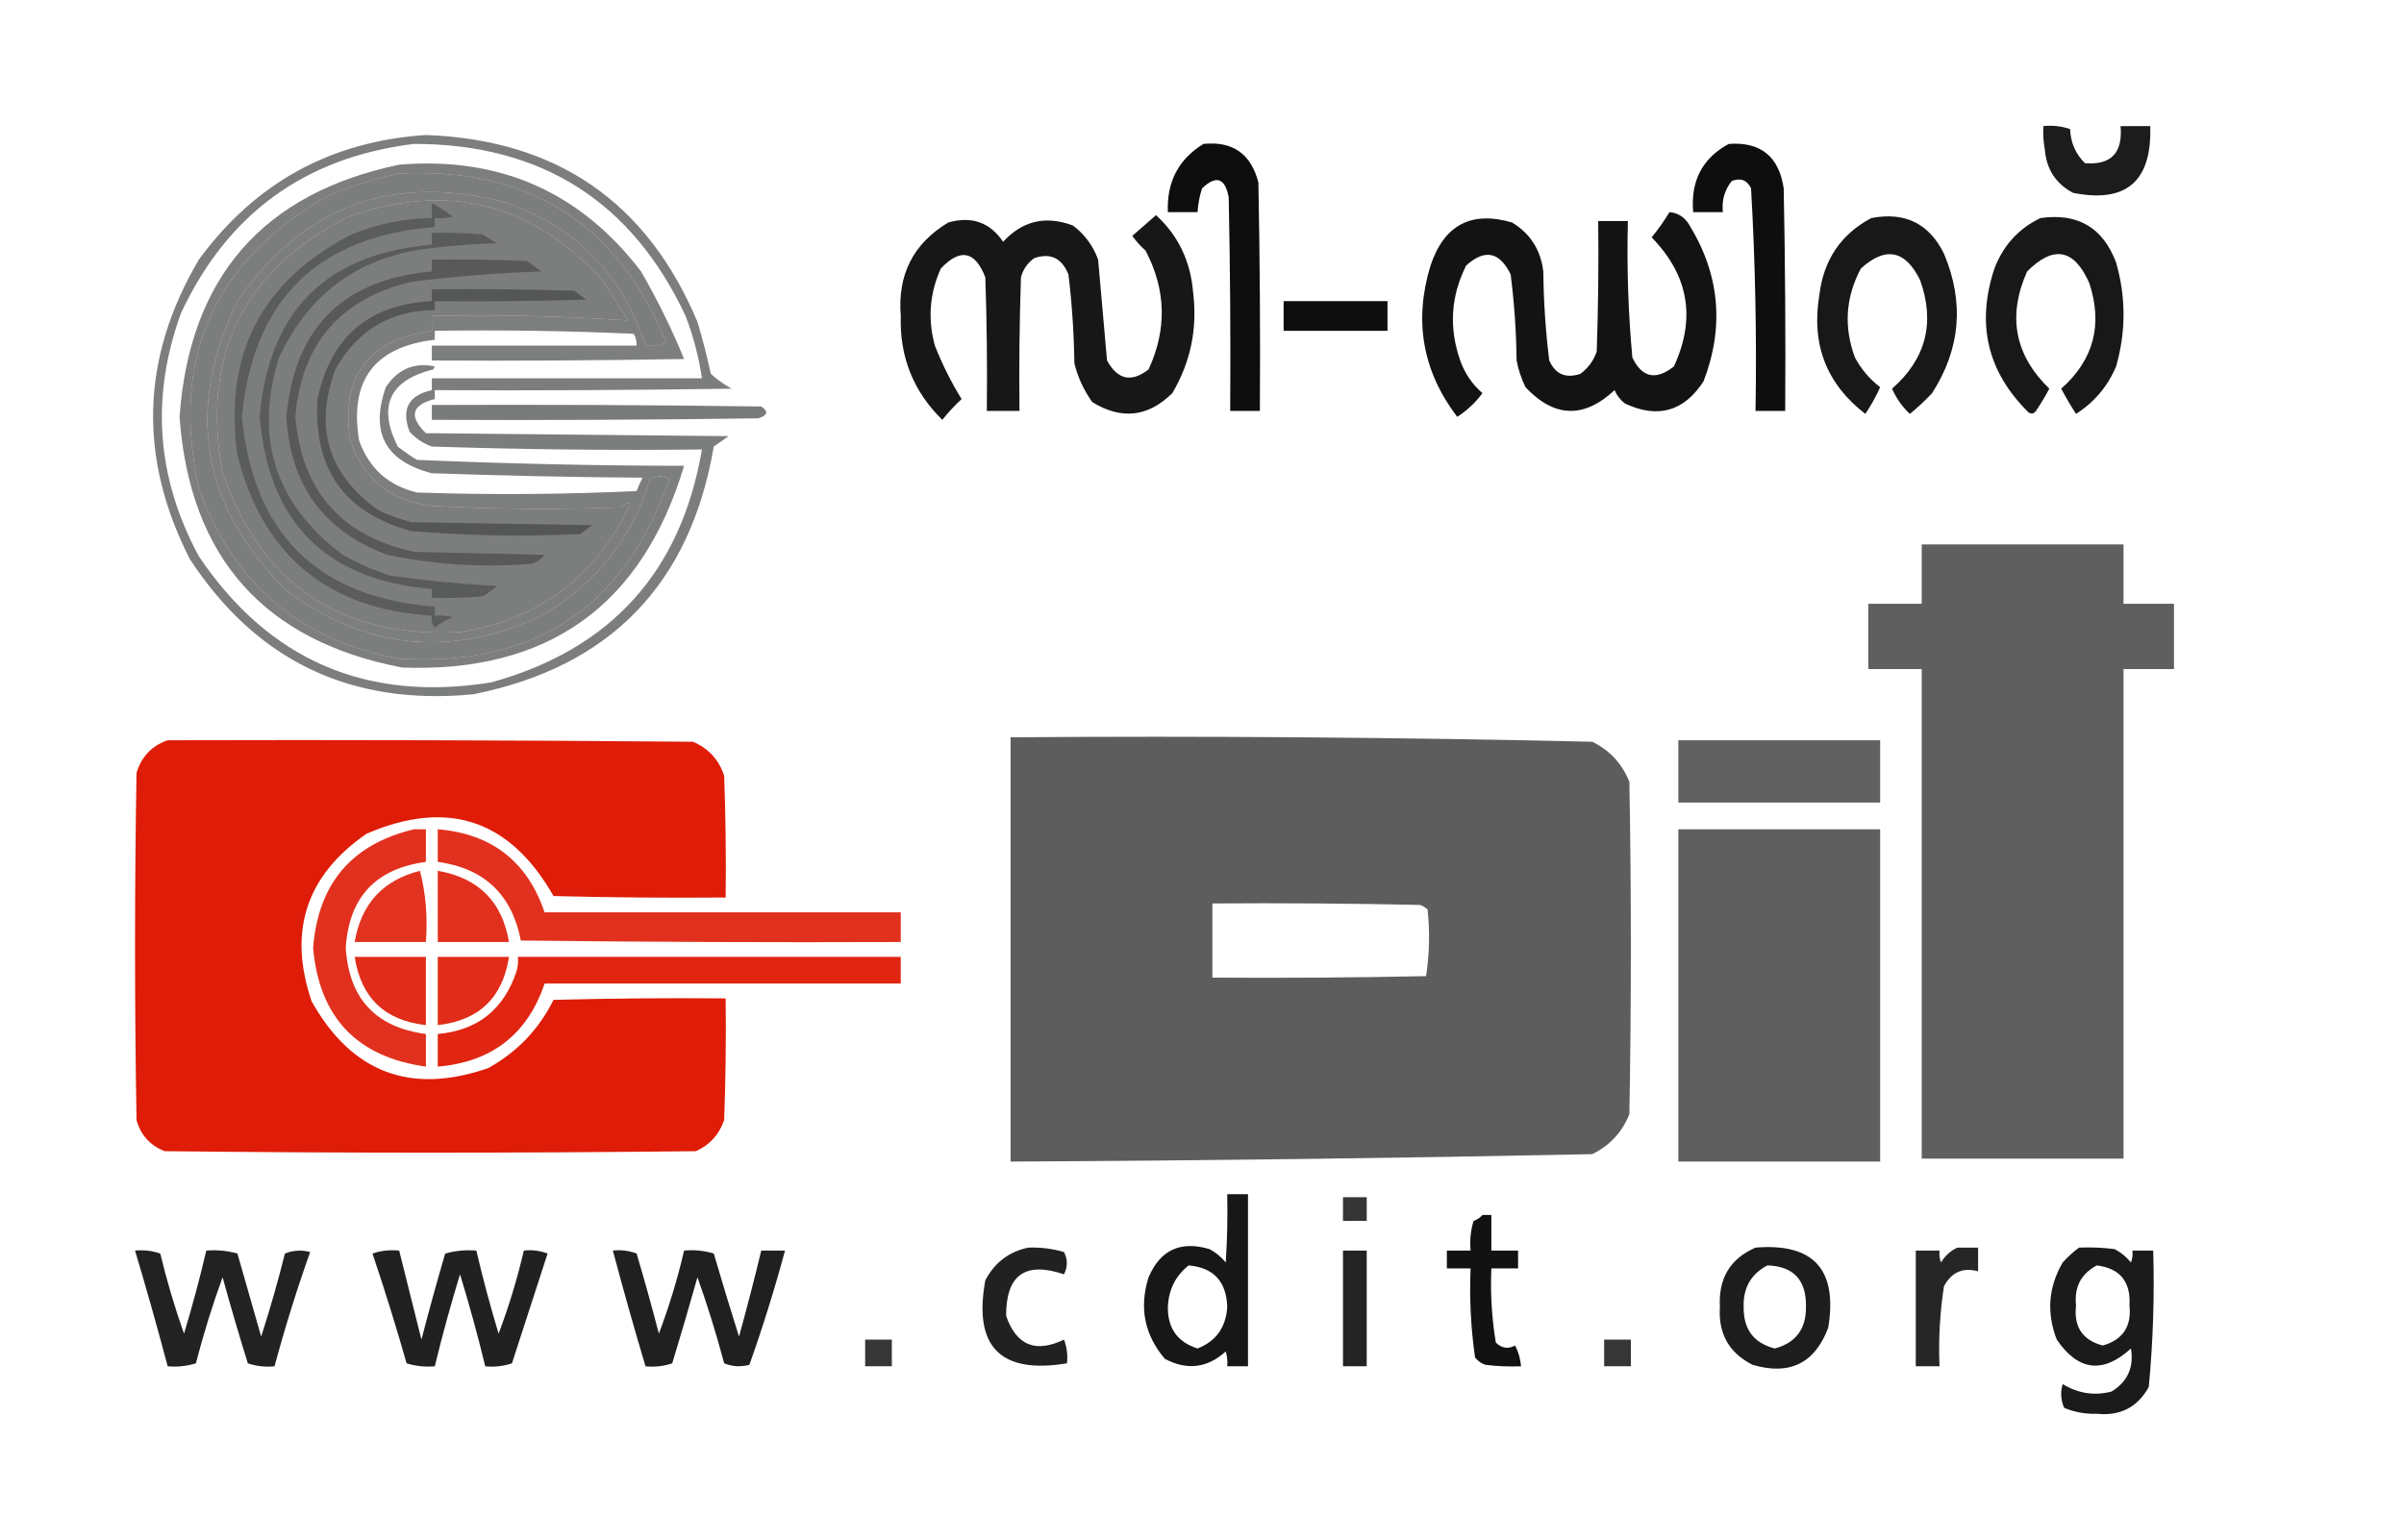 <?xml version="1.0" encoding="UTF-8"?>
<!DOCTYPE svg PUBLIC "-//W3C//DTD SVG 1.1//EN" "http://www.w3.org/Graphics/SVG/1.1/DTD/svg11.dtd">
<svg xmlns="http://www.w3.org/2000/svg" version="1.1" width="810px" height="519px" style="shape-rendering:geometricPrecision; text-rendering:geometricPrecision; image-rendering:optimizeQuality; fill-rule:evenodd; clip-rule:evenodd" xmlns:xlink="http://www.w3.org/1999/xlink">
<g><path style="opacity:0.89" fill="#000000" d="M 688.5,42.5 C 691.572,42.183 694.572,42.516 697.5,43.5C 697.663,48.028 699.329,51.861 702.5,55C 711.287,55.71 715.287,51.544 714.5,42.5C 717.833,42.5 721.167,42.5 724.5,42.5C 725.103,61.078 716.436,68.578 698.5,65C 692.709,61.926 689.543,57.093 689,50.5C 688.503,47.854 688.336,45.187 688.5,42.5 Z"/></g>
<g><path style="opacity:0.728" fill="#4c4d4d" d="M 143.5,45.5 C 187.546,47.087 218.046,68.087 235,108.5C 236.735,114.274 238.235,120.107 239.5,126C 241.627,127.902 243.96,129.569 246.5,131C 213.168,131.5 179.835,131.667 146.5,131.5C 146.5,132.5 146.5,133.5 146.5,134.5C 138.682,136.46 137.682,140.293 143.5,146C 177.5,146.333 211.5,146.667 245.5,147C 243.833,148.167 242.167,149.333 240.5,150.5C 232.566,196.933 205.566,224.766 159.5,234C 118.332,237.996 86.498,222.829 64,188.5C 46.496,154.263 47.496,120.597 67,87.5C 85.988,61.59 111.488,47.59 143.5,45.5 Z M 139.5,48.5 C 182.391,48.517 212.891,67.85 231,106.5C 233.619,113.308 235.452,120.308 236.5,127.5C 206.167,127.5 175.833,127.5 145.5,127.5C 145.5,128.833 145.5,130.167 145.5,131.5C 137.643,133.214 135.143,137.881 138,145.5C 140.079,147.79 142.579,149.457 145.5,150.5C 175.826,151.5 206.159,151.833 236.5,151.5C 229.491,192.678 205.825,218.845 165.5,230C 123.488,236.737 90.655,222.57 67,187.5C 52.716,161.08 50.716,133.746 61,105.5C 76.677,71.982 102.844,52.982 139.5,48.5 Z M 134.5,58.5 C 178.086,56.282 208.086,75.281 224.5,115.5C 222.257,116.474 219.924,116.808 217.5,116.5C 209.755,92.254 193.755,76.088 169.5,68C 131.755,58.466 101.922,69.632 80,101.5C 62.29,138.011 67.79,170.511 96.5,199C 123,218.753 151.334,221.753 181.5,208C 200.227,197.598 212.727,182.098 219,161.5C 221.139,160.231 223.305,160.231 225.5,161.5C 210.536,204.61 180.202,224.777 134.5,222C 100.962,215.796 78.462,196.629 67,164.5C 57.386,120.902 71.886,88.069 110.5,66C 118.401,62.753 126.401,60.253 134.5,58.5 Z M 212.5,169.5 C 201.205,193.946 182.205,208.446 155.5,213C 115.228,215.287 88.395,197.453 75,159.5C 67.701,119.932 81.868,91.099 117.5,73C 150.79,61.281 179.29,68.448 203,94.5C 205.958,98.916 208.792,103.416 211.5,108C 189.669,106.545 167.669,106.045 145.5,106.5C 145.5,108.167 145.5,109.833 145.5,111.5C 123.918,114.584 114.751,126.918 118,148.5C 122.558,161.555 131.725,168.888 145.5,170.5C 166.826,171.666 188.159,171.833 209.5,171C 210.244,169.961 211.244,169.461 212.5,169.5 Z"/></g>
<g><path style="opacity:0.947" fill="#000000" d="M 405.5,48.5 C 415.351,47.509 421.517,51.842 424,61.5C 424.5,87.165 424.667,112.831 424.5,138.5C 421.167,138.5 417.833,138.5 414.5,138.5C 414.667,114.498 414.5,90.498 414,66.5C 412.777,59.946 409.777,58.946 405,63.5C 404.178,66.117 403.678,68.784 403.5,71.5C 400.167,71.5 396.833,71.5 393.5,71.5C 393.082,61.33 397.082,53.663 405.5,48.5 Z"/></g>
<g><path style="opacity:0.944" fill="#000000" d="M 582.5,48.5 C 593.249,47.742 599.415,52.742 601,63.5C 601.5,88.498 601.667,113.498 601.5,138.5C 598.167,138.5 594.833,138.5 591.5,138.5C 591.931,113.466 591.431,88.466 590,63.5C 588.695,60.694 586.528,59.86 583.5,61C 581.071,64.041 580.071,67.541 580.5,71.5C 577.167,71.5 573.833,71.5 570.5,71.5C 569.589,60.978 573.589,53.311 582.5,48.5 Z"/></g>
<g><path style="opacity:0.719" fill="#4c4d4d" d="M 134.5,55.5 C 168.367,52.69 195.534,64.69 216,91.5C 221.543,101.084 226.376,110.918 230.5,121C 202.169,121.5 173.835,121.667 145.5,121.5C 145.5,119.833 145.5,118.167 145.5,116.5C 168.5,116.5 191.5,116.5 214.5,116.5C 214.579,115.07 214.246,113.736 213.5,112.5C 191.177,111.5 168.843,111.167 146.5,111.5C 146.5,112.5 146.5,113.5 146.5,114.5C 126.132,116.895 117.632,128.228 121,148.5C 124.36,157.862 130.86,163.695 140.5,166C 165.173,166.833 189.84,166.666 214.5,165.5C 215.074,163.941 215.74,162.441 216.5,161C 192.826,160.833 169.16,160.333 145.5,159.5C 129.815,155.464 124.649,145.798 130,130.5C 134.027,124.397 139.527,122.063 146.5,123.5C 146.333,123.833 146.167,124.167 146,124.5C 131.214,128.193 127.214,136.86 134,150.5C 136.08,152.123 138.246,153.623 140.5,155C 170.466,156.286 200.466,156.952 230.5,157C 216.371,204.125 184.704,226.791 135.5,225C 88.926,216.037 63.926,187.87 60.5,140.5C 63.869,93.473 88.536,65.14 134.5,55.5 Z M 134.5,58.5 C 126.401,60.253 118.401,62.753 110.5,66C 71.886,88.069 57.386,120.902 67,164.5C 78.462,196.629 100.962,215.796 134.5,222C 180.202,224.777 210.536,204.61 225.5,161.5C 223.305,160.231 221.139,160.231 219,161.5C 212.727,182.098 200.227,197.598 181.5,208C 151.334,221.753 123,218.753 96.5,199C 67.79,170.511 62.29,138.011 80,101.5C 101.922,69.632 131.755,58.466 169.5,68C 193.755,76.088 209.755,92.254 217.5,116.5C 219.924,116.808 222.257,116.474 224.5,115.5C 208.086,75.281 178.086,56.282 134.5,58.5 Z M 212.5,169.5 C 211.244,169.461 210.244,169.961 209.5,171C 188.159,171.833 166.826,171.666 145.5,170.5C 131.725,168.888 122.558,161.555 118,148.5C 114.751,126.918 123.918,114.584 145.5,111.5C 145.5,109.833 145.5,108.167 145.5,106.5C 167.669,106.045 189.669,106.545 211.5,108C 208.792,103.416 205.958,98.916 203,94.5C 179.29,68.448 150.79,61.281 117.5,73C 81.868,91.099 67.701,119.932 75,159.5C 88.395,197.453 115.228,215.287 155.5,213C 182.205,208.446 201.205,193.946 212.5,169.5 Z"/></g>
<g><path style="opacity:0.679" fill="#4c4d4d" d="M 145.5,68.5 C 147.95,69.776 150.283,71.276 152.5,73C 150.527,73.496 148.527,73.662 146.5,73.5C 146.5,74.5 146.5,75.5 146.5,76.5C 106.998,79.668 85.332,101.002 81.5,140.5C 85.332,179.998 106.998,201.332 146.5,204.5C 146.5,205.5 146.5,206.5 146.5,207.5C 148.527,207.338 150.527,207.505 152.5,208C 150.336,208.914 148.336,210.081 146.5,211.5C 145.571,210.311 145.238,208.978 145.5,207.5C 110.547,205.378 88.714,187.378 80,153.5C 75.268,119.462 88.101,94.629 118.5,79C 127.146,75.448 136.146,73.614 145.5,73.5C 145.5,71.833 145.5,70.167 145.5,68.5 Z"/></g>
<g><path style="opacity:0.923" fill="#000000" d="M 562.5,71.5 C 565.263,71.744 567.429,73.077 569,75.5C 579.43,92.323 581.097,109.99 574,128.5C 567.395,138.683 558.561,141.183 547.5,136C 545.951,134.786 544.785,133.286 544,131.5C 533.673,141.137 523.673,140.804 514,130.5C 512.601,127.637 511.601,124.637 511,121.5C 510.892,111.774 510.225,102.107 509,92.5C 505.275,84.817 500.275,83.817 494,89.5C 488.822,99.845 488.155,110.511 492,121.5C 493.556,125.876 496.056,129.542 499.5,132.5C 497.146,135.688 494.312,138.355 491,140.5C 479.304,125.127 476.304,108.127 482,89.5C 486.578,75.796 495.745,70.962 509.5,75C 515.635,78.758 519.135,84.258 520,91.5C 520.104,101.559 520.771,111.559 522,121.5C 524.072,126.143 527.572,127.643 532.5,126C 535.106,124.062 536.939,121.562 538,118.5C 538.5,103.837 538.667,89.171 538.5,74.5C 541.833,74.5 545.167,74.5 548.5,74.5C 548.101,89.877 548.601,105.21 550,120.5C 553.272,127.307 557.938,128.307 564,123.5C 571.493,107.301 568.993,92.801 556.5,80C 558.745,77.269 560.745,74.436 562.5,71.5 Z"/></g>
<g><path style="opacity:0.91" fill="#000000" d="M 389.5,72.5 C 396.976,79.354 401.143,88.021 402,98.5C 403.527,110.684 401.193,122.018 395,132.5C 386.843,140.576 377.843,141.576 368,135.5C 365.19,131.547 363.19,127.213 362,122.5C 361.865,112.451 361.198,102.451 360,92.5C 357.786,86.974 353.952,85.141 348.5,87C 346.19,88.637 344.69,90.804 344,93.5C 343.5,108.496 343.333,123.496 343.5,138.5C 339.833,138.5 336.167,138.5 332.5,138.5C 332.667,123.496 332.5,108.496 332,93.5C 328.557,84.573 323.557,83.573 317,90.5C 313.21,98.892 312.543,107.558 315,116.5C 317.561,122.956 320.561,128.956 324,134.5C 321.622,136.709 319.455,139.042 317.5,141.5C 307.76,131.964 303.094,120.297 303.5,106.5C 302.376,92.58 307.709,82.08 319.5,75C 327.365,72.749 333.532,74.915 338,81.5C 344.489,74.404 352.322,72.571 361.5,76C 365.456,78.962 368.289,82.796 370,87.5C 370.973,98.843 371.973,110.176 373,121.5C 376.567,128.013 381.234,129.013 387,124.5C 393.24,111.008 392.907,97.674 386,84.5C 384.315,82.983 382.815,81.316 381.5,79.5C 384.239,77.149 386.905,74.816 389.5,72.5 Z"/></g>
<g><path style="opacity:0.905" fill="#000000" d="M 630.5,73.5 C 641.817,71.316 649.984,75.316 655,85.5C 661.902,101.909 660.569,117.575 651,132.5C 648.651,135.017 646.151,137.35 643.5,139.5C 640.949,137.106 638.949,134.273 637.5,131C 648.899,121.014 652.066,108.847 647,94.5C 642.006,84.266 635.34,82.932 627,90.5C 621.846,100.17 621.179,110.17 625,120.5C 627.142,124.471 629.976,127.805 633.5,130.5C 632.087,133.661 630.42,136.661 628.5,139.5C 615.409,129.415 610.242,116.082 613,99.5C 614.414,87.63 620.248,78.964 630.5,73.5 Z"/></g>
<g><path style="opacity:0.906" fill="#000000" d="M 687.5,73.5 C 700.075,71.7 708.575,76.7 713,88.5C 716.333,100.167 716.333,111.833 713,123.5C 710.132,130.252 705.632,135.585 699.5,139.5C 697.707,136.749 696.041,133.916 694.5,131C 705.403,121.352 708.569,109.519 704,95.5C 698.915,83.87 691.915,82.537 683,91.5C 676.324,106.531 678.824,119.697 690.5,131C 689.126,133.583 687.626,136.083 686,138.5C 685.282,139.451 684.449,139.617 683.5,139C 669.633,125.354 665.8,109.188 672,90.5C 674.989,82.685 680.156,77.018 687.5,73.5 Z"/></g>
<g><path style="opacity:0.702" fill="#4c4d4d" d="M 145.5,78.5 C 151.176,78.334 156.843,78.501 162.5,79C 164.167,80 165.833,81 167.5,82C 160.476,82.169 153.476,82.669 146.5,83.5C 121.96,85.878 104.46,98.211 94,120.5C 85.564,147.778 92.731,169.945 115.5,187C 120.599,189.883 125.933,192.217 131.5,194C 143.443,195.688 155.443,196.855 167.5,197.5C 165.972,198.861 164.305,200.028 162.5,201C 156.843,201.499 151.176,201.666 145.5,201.5C 145.5,200.5 145.5,199.5 145.5,198.5C 109.857,195.523 90.523,176.19 87.5,140.5C 90.529,104.804 109.862,85.471 145.5,82.5C 145.5,81.167 145.5,79.833 145.5,78.5 Z"/></g>
<g><path style="opacity:0.734" fill="#4c4d4d" d="M 145.5,87.5 C 156.172,87.334 166.839,87.5 177.5,88C 179.167,89.167 180.833,90.333 182.5,91.5C 167.758,91.967 153.092,93.133 138.5,95C 114.588,100.749 101.588,115.916 99.5,140.5C 101.67,165.502 115.003,180.669 139.5,186C 154.167,186.333 168.833,186.667 183.5,187C 182.449,188.385 181.116,189.385 179.5,190C 162.995,191.368 146.661,190.368 130.5,187C 109.076,179.022 97.743,163.522 96.5,140.5C 99.183,110.484 115.516,94.15 145.5,91.5C 145.5,90.167 145.5,88.833 145.5,87.5 Z"/></g>
<g><path style="opacity:0.797" fill="#4c4d4d" d="M 145.5,97.5 C 161.503,97.333 177.503,97.5 193.5,98C 194.833,99 196.167,100 197.5,101C 180.503,101.5 163.503,101.667 146.5,101.5C 146.5,102.5 146.5,103.5 146.5,104.5C 131.491,104.665 120.325,111.332 113,124.5C 105.74,144.052 110.573,159.885 127.5,172C 131.068,173.618 134.735,174.951 138.5,176C 158.833,176.333 179.167,176.667 199.5,177C 198.167,178 196.833,179 195.5,180C 176.466,180.906 157.466,180.573 138.5,179C 115.979,172.795 105.479,157.961 107,134.5C 111.407,113.588 124.241,102.588 145.5,101.5C 145.5,100.167 145.5,98.833 145.5,97.5 Z"/></g>
<g><path style="opacity:0.943" fill="#000000" d="M 432.5,101.5 C 444.167,101.5 455.833,101.5 467.5,101.5C 467.5,104.833 467.5,108.167 467.5,111.5C 455.833,111.5 444.167,111.5 432.5,111.5C 432.5,108.167 432.5,104.833 432.5,101.5 Z"/></g>
<g><path style="opacity:0.744" fill="#4c4d4d" d="M 145.5,136.5 C 182.502,136.333 219.502,136.5 256.5,137C 258.988,138.685 258.655,140.019 255.5,141C 218.835,141.5 182.168,141.667 145.5,141.5C 145.5,139.833 145.5,138.167 145.5,136.5 Z"/></g>
<g><path style="opacity:0.986" fill="#5c5d5c" d="M 647.5,183.5 C 670.167,183.5 692.833,183.5 715.5,183.5C 715.5,190.167 715.5,196.833 715.5,203.5C 721.167,203.5 726.833,203.5 732.5,203.5C 732.5,210.833 732.5,218.167 732.5,225.5C 726.833,225.5 721.167,225.5 715.5,225.5C 715.5,280.5 715.5,335.5 715.5,390.5C 692.833,390.5 670.167,390.5 647.5,390.5C 647.5,335.5 647.5,280.5 647.5,225.5C 641.5,225.5 635.5,225.5 629.5,225.5C 629.5,218.167 629.5,210.833 629.5,203.5C 635.5,203.5 641.5,203.5 647.5,203.5C 647.5,196.833 647.5,190.167 647.5,183.5 Z"/></g>
<g><path style="opacity:0.994" fill="#5c5d5c" d="M 340.5,248.5 C 405.879,248.014 471.212,248.514 536.5,250C 542.392,252.892 546.559,257.392 549,263.5C 549.667,300.833 549.667,338.167 549,375.5C 546.585,381.583 542.418,386.083 536.5,389C 471.222,390.344 405.889,391.178 340.5,391.5C 340.5,343.833 340.5,296.167 340.5,248.5 Z M 408.5,304.5 C 431.836,304.333 455.169,304.5 478.5,305C 479.416,305.374 480.25,305.874 481,306.5C 481.813,314.08 481.647,321.58 480.5,329C 456.502,329.5 432.502,329.667 408.5,329.5C 408.5,321.167 408.5,312.833 408.5,304.5 Z"/></g>
<g><path style="opacity:0.985" fill="#de1a05" d="M 56.5,249.5 C 115.501,249.333 174.501,249.5 233.5,250C 238.757,252.256 242.257,256.09 244,261.5C 244.5,275.163 244.667,288.829 244.5,302.5C 225.164,302.667 205.83,302.5 186.5,302C 171.829,276.221 150.829,269.221 123.5,281C 103.146,295.064 96.979,313.898 105,337.5C 118.52,361.564 138.353,369.064 164.5,360C 174.245,354.589 181.579,346.922 186.5,337C 205.83,336.5 225.164,336.333 244.5,336.5C 244.667,350.171 244.5,363.837 244,377.5C 242.314,382.394 239.147,385.894 234.5,388C 174.833,388.667 115.167,388.667 55.5,388C 50.572,386.073 47.406,382.573 46,377.5C 45.333,338.5 45.333,299.5 46,260.5C 47.684,254.984 51.184,251.318 56.5,249.5 Z"/></g>
<g><path style="opacity:0.969" fill="#5c5d5c" d="M 565.5,249.5 C 588.167,249.5 610.833,249.5 633.5,249.5C 633.5,256.5 633.5,263.5 633.5,270.5C 610.833,270.5 588.167,270.5 565.5,270.5C 565.5,263.5 565.5,256.5 565.5,249.5 Z"/></g>
<g><path style="opacity:0.896" fill="#de1a05" d="M 139.5,279.5 C 140.833,279.5 142.167,279.5 143.5,279.5C 143.5,283.167 143.5,286.833 143.5,290.5C 126.567,292.767 117.567,302.433 116.5,319.5C 117.596,336.594 126.596,346.261 143.5,348.5C 143.5,352.167 143.5,355.833 143.5,359.5C 120.243,356.243 107.576,342.909 105.5,319.5C 107.18,297.829 118.513,284.496 139.5,279.5 Z"/></g>
<g><path style="opacity:0.897" fill="#de1a05" d="M 147.5,279.5 C 165.666,281.008 177.666,290.342 183.5,307.5C 223.5,307.5 263.5,307.5 303.5,307.5C 303.5,310.833 303.5,314.167 303.5,317.5C 260.832,317.667 218.165,317.5 175.5,317C 172.451,301.449 163.118,292.616 147.5,290.5C 147.5,286.833 147.5,283.167 147.5,279.5 Z"/></g>
<g><path style="opacity:0.986" fill="#5c5d5c" d="M 565.5,279.5 C 588.167,279.5 610.833,279.5 633.5,279.5C 633.5,316.833 633.5,354.167 633.5,391.5C 610.833,391.5 588.167,391.5 565.5,391.5C 565.5,354.167 565.5,316.833 565.5,279.5 Z"/></g>
<g><path style="opacity:0.889" fill="#de1a05" d="M 141.5,293.5 C 143.467,301.097 144.134,309.097 143.5,317.5C 135.5,317.5 127.5,317.5 119.5,317.5C 121.675,304.662 129.008,296.662 141.5,293.5 Z"/></g>
<g><path style="opacity:0.895" fill="#de1a05" d="M 147.5,293.5 C 161.209,295.875 169.209,303.875 171.5,317.5C 163.5,317.5 155.5,317.5 147.5,317.5C 147.5,309.5 147.5,301.5 147.5,293.5 Z"/></g>
<g><path style="opacity:0.915" fill="#de1a05" d="M 119.5,322.5 C 127.5,322.5 135.5,322.5 143.5,322.5C 143.5,330.167 143.5,337.833 143.5,345.5C 129.644,343.978 121.644,336.312 119.5,322.5 Z"/></g>
<g><path style="opacity:0.917" fill="#de1a05" d="M 147.5,322.5 C 155.5,322.5 163.5,322.5 171.5,322.5C 169.37,336.297 161.37,343.964 147.5,345.5C 147.5,337.833 147.5,330.167 147.5,322.5 Z"/></g>
<g><path style="opacity:0.948" fill="#de1a05" d="M 174.5,322.5 C 217.5,322.5 260.5,322.5 303.5,322.5C 303.5,325.5 303.5,328.5 303.5,331.5C 263.5,331.5 223.5,331.5 183.5,331.5C 177.705,348.61 165.705,357.943 147.5,359.5C 147.5,355.833 147.5,352.167 147.5,348.5C 160.86,347.315 169.693,340.315 174,327.5C 174.494,325.866 174.66,324.199 174.5,322.5 Z"/></g>
<g><path style="opacity:0.908" fill="#000000" d="M 413.5,402.5 C 415.833,402.5 418.167,402.5 420.5,402.5C 420.5,421.833 420.5,441.167 420.5,460.5C 418.167,460.5 415.833,460.5 413.5,460.5C 413.66,458.801 413.494,457.134 413,455.5C 406.803,461.104 399.969,461.937 392.5,458C 385.607,449.912 383.774,440.745 387,430.5C 390.939,421.282 397.772,418.116 407.5,421C 409.624,422.122 411.457,423.622 413,425.5C 413.5,417.841 413.666,410.174 413.5,402.5 Z M 400.5,426.5 C 408.901,427.239 413.235,431.905 413.5,440.5C 413.076,447.379 409.743,452.046 403.5,454.5C 396.752,452.357 393.419,447.69 393.5,440.5C 393.759,434.648 396.093,429.981 400.5,426.5 Z"/></g>
<g><path style="opacity:0.792" fill="#000000" d="M 452.5,403.5 C 455.167,403.5 457.833,403.5 460.5,403.5C 460.5,406.167 460.5,408.833 460.5,411.5C 457.833,411.5 455.167,411.5 452.5,411.5C 452.5,408.833 452.5,406.167 452.5,403.5 Z"/></g>
<g><path style="opacity:0.929" fill="#000000" d="M 499.5,409.5 C 500.5,409.5 501.5,409.5 502.5,409.5C 502.5,413.5 502.5,417.5 502.5,421.5C 505.5,421.5 508.5,421.5 511.5,421.5C 511.5,423.5 511.5,425.5 511.5,427.5C 508.5,427.5 505.5,427.5 502.5,427.5C 502.13,435.903 502.63,444.236 504,452.5C 505.972,454.442 508.139,454.776 510.5,453.5C 511.635,455.707 512.301,458.04 512.5,460.5C 508.486,460.666 504.486,460.499 500.5,460C 499.069,459.535 497.903,458.701 497,457.5C 495.577,447.58 495.077,437.58 495.5,427.5C 492.833,427.5 490.167,427.5 487.5,427.5C 487.5,425.5 487.5,423.5 487.5,421.5C 490.167,421.5 492.833,421.5 495.5,421.5C 495.18,418.102 495.513,414.768 496.5,411.5C 497.739,411.058 498.739,410.391 499.5,409.5 Z"/></g>
<g><path style="opacity:0.868" fill="#000000" d="M 346.5,420.5 C 350.582,420.344 354.582,420.844 358.5,422C 359.777,424.466 359.777,426.966 358.5,429.5C 345.438,425.064 338.938,429.731 339,443.5C 342.434,453.464 348.934,456.13 358.5,451.5C 359.48,454.086 359.813,456.753 359.5,459.5C 337.057,463.223 327.89,453.89 332,431.5C 335.161,425.515 339.995,421.849 346.5,420.5 Z"/></g>
<g><path style="opacity:0.883" fill="#000000" d="M 591.5,420.5 C 611.064,418.898 619.231,427.898 616,447.5C 611.476,459.512 602.976,463.678 590.5,460C 582.576,455.992 578.909,449.492 579.5,440.5C 578.956,430.894 582.956,424.228 591.5,420.5 Z M 595.5,426.5 C 604.335,426.768 608.668,431.435 608.5,440.5C 608.558,447.931 605.058,452.597 598,454.5C 590.91,452.696 587.41,448.029 587.5,440.5C 587.318,434.056 589.984,429.389 595.5,426.5 Z"/></g>
<g><path style="opacity:0.849" fill="#000000" d="M 659.5,420.5 C 661.833,420.5 664.167,420.5 666.5,420.5C 666.5,423.167 666.5,425.833 666.5,428.5C 661.435,427.071 657.602,428.738 655,433.5C 653.619,442.432 653.119,451.432 653.5,460.5C 650.833,460.5 648.167,460.5 645.5,460.5C 645.5,447.5 645.5,434.5 645.5,421.5C 648.167,421.5 650.833,421.5 653.5,421.5C 653.343,422.873 653.51,424.207 654,425.5C 655.352,423.251 657.185,421.584 659.5,420.5 Z"/></g>
<g><path style="opacity:0.892" fill="#000000" d="M 700.5,420.5 C 704.514,420.334 708.514,420.501 712.5,421C 714.624,422.122 716.457,423.622 718,425.5C 718.49,424.207 718.657,422.873 718.5,421.5C 720.833,421.5 723.167,421.5 725.5,421.5C 725.952,436.905 725.452,452.238 724,467.5C 720.188,474.323 714.355,477.323 706.5,476.5C 702.67,476.633 699.004,475.966 695.5,474.5C 694.348,471.894 694.182,469.227 695,466.5C 700.243,469.686 705.743,470.52 711.5,469C 716.882,465.672 719.049,460.838 718,454.5C 708.568,463.096 700.235,462.096 693,451.5C 689.506,442.481 690.172,433.815 695,425.5C 696.73,423.598 698.563,421.931 700.5,420.5 Z M 706.5,426.5 C 714.328,427.503 717.995,432.003 717.5,440C 718.256,447.067 715.256,451.567 708.5,453.5C 701.668,451.694 698.668,447.194 699.5,440C 698.839,433.818 701.172,429.318 706.5,426.5 Z"/></g>
<g><path style="opacity:0.865" fill="#000000" d="M 45.5,421.5 C 48.447,421.223 51.281,421.556 54,422.5C 56.213,431.694 58.879,440.694 62,449.5C 64.817,440.228 67.317,430.895 69.5,421.5C 73.106,421.211 76.606,421.544 80,422.5C 82.667,431.833 85.333,441.167 88,450.5C 90.978,441.256 93.644,431.923 96,422.5C 98.737,421.39 101.571,421.223 104.5,422C 99.998,434.672 95.998,447.506 92.5,460.5C 89.428,460.817 86.428,460.484 83.5,459.5C 80.513,449.884 77.679,440.218 75,430.5C 71.546,439.97 68.546,449.636 66,459.5C 62.943,460.451 59.777,460.784 56.5,460.5C 53.038,447.448 49.372,434.448 45.5,421.5 Z"/></g>
<g><path style="opacity:0.869" fill="#000000" d="M 125.5,422.5 C 128.287,421.523 131.287,421.19 134.5,421.5C 136.995,431.481 139.495,441.481 142,451.5C 144.511,441.789 147.178,432.123 150,422.5C 153.394,421.544 156.894,421.211 160.5,421.5C 162.688,430.9 165.188,440.234 168,449.5C 171.446,440.389 174.28,431.056 176.5,421.5C 179.247,421.187 181.914,421.52 184.5,422.5C 180.5,434.833 176.5,447.167 172.5,459.5C 169.572,460.484 166.572,460.817 163.5,460.5C 160.978,450.099 158.145,439.766 155,429.5C 151.853,439.772 149.019,450.105 146.5,460.5C 143.223,460.784 140.057,460.451 137,459.5C 133.429,446.962 129.596,434.629 125.5,422.5 Z"/></g>
<g><path style="opacity:0.872" fill="#000000" d="M 206.5,421.5 C 209.247,421.187 211.914,421.52 214.5,422.5C 217.154,431.45 219.654,440.45 222,449.5C 225.446,440.389 228.28,431.056 230.5,421.5C 233.898,421.18 237.232,421.513 240.5,422.5C 243.234,431.869 246.068,441.202 249,450.5C 251.662,440.851 254.162,431.184 256.5,421.5C 259.167,421.5 261.833,421.5 264.5,421.5C 261.002,434.494 257.002,447.328 252.5,460C 249.571,460.777 246.737,460.61 244,459.5C 241.385,449.657 238.385,439.991 235,430.5C 232.266,440.202 229.433,449.868 226.5,459.5C 223.572,460.484 220.572,460.817 217.5,460.5C 213.628,447.552 209.962,434.552 206.5,421.5 Z"/></g>
<g><path style="opacity:0.858" fill="#000000" d="M 452.5,421.5 C 455.167,421.5 457.833,421.5 460.5,421.5C 460.5,434.5 460.5,447.5 460.5,460.5C 457.833,460.5 455.167,460.5 452.5,460.5C 452.5,447.5 452.5,434.5 452.5,421.5 Z"/></g>
<g><path style="opacity:0.789" fill="#000000" d="M 291.5,451.5 C 294.5,451.5 297.5,451.5 300.5,451.5C 300.5,454.5 300.5,457.5 300.5,460.5C 297.5,460.5 294.5,460.5 291.5,460.5C 291.5,457.5 291.5,454.5 291.5,451.5 Z"/></g>
<g><path style="opacity:0.789" fill="#000000" d="M 540.5,451.5 C 543.5,451.5 546.5,451.5 549.5,451.5C 549.5,454.5 549.5,457.5 549.5,460.5C 546.5,460.5 543.5,460.5 540.5,460.5C 540.5,457.5 540.5,454.5 540.5,451.5 Z"/></g>
</svg>
